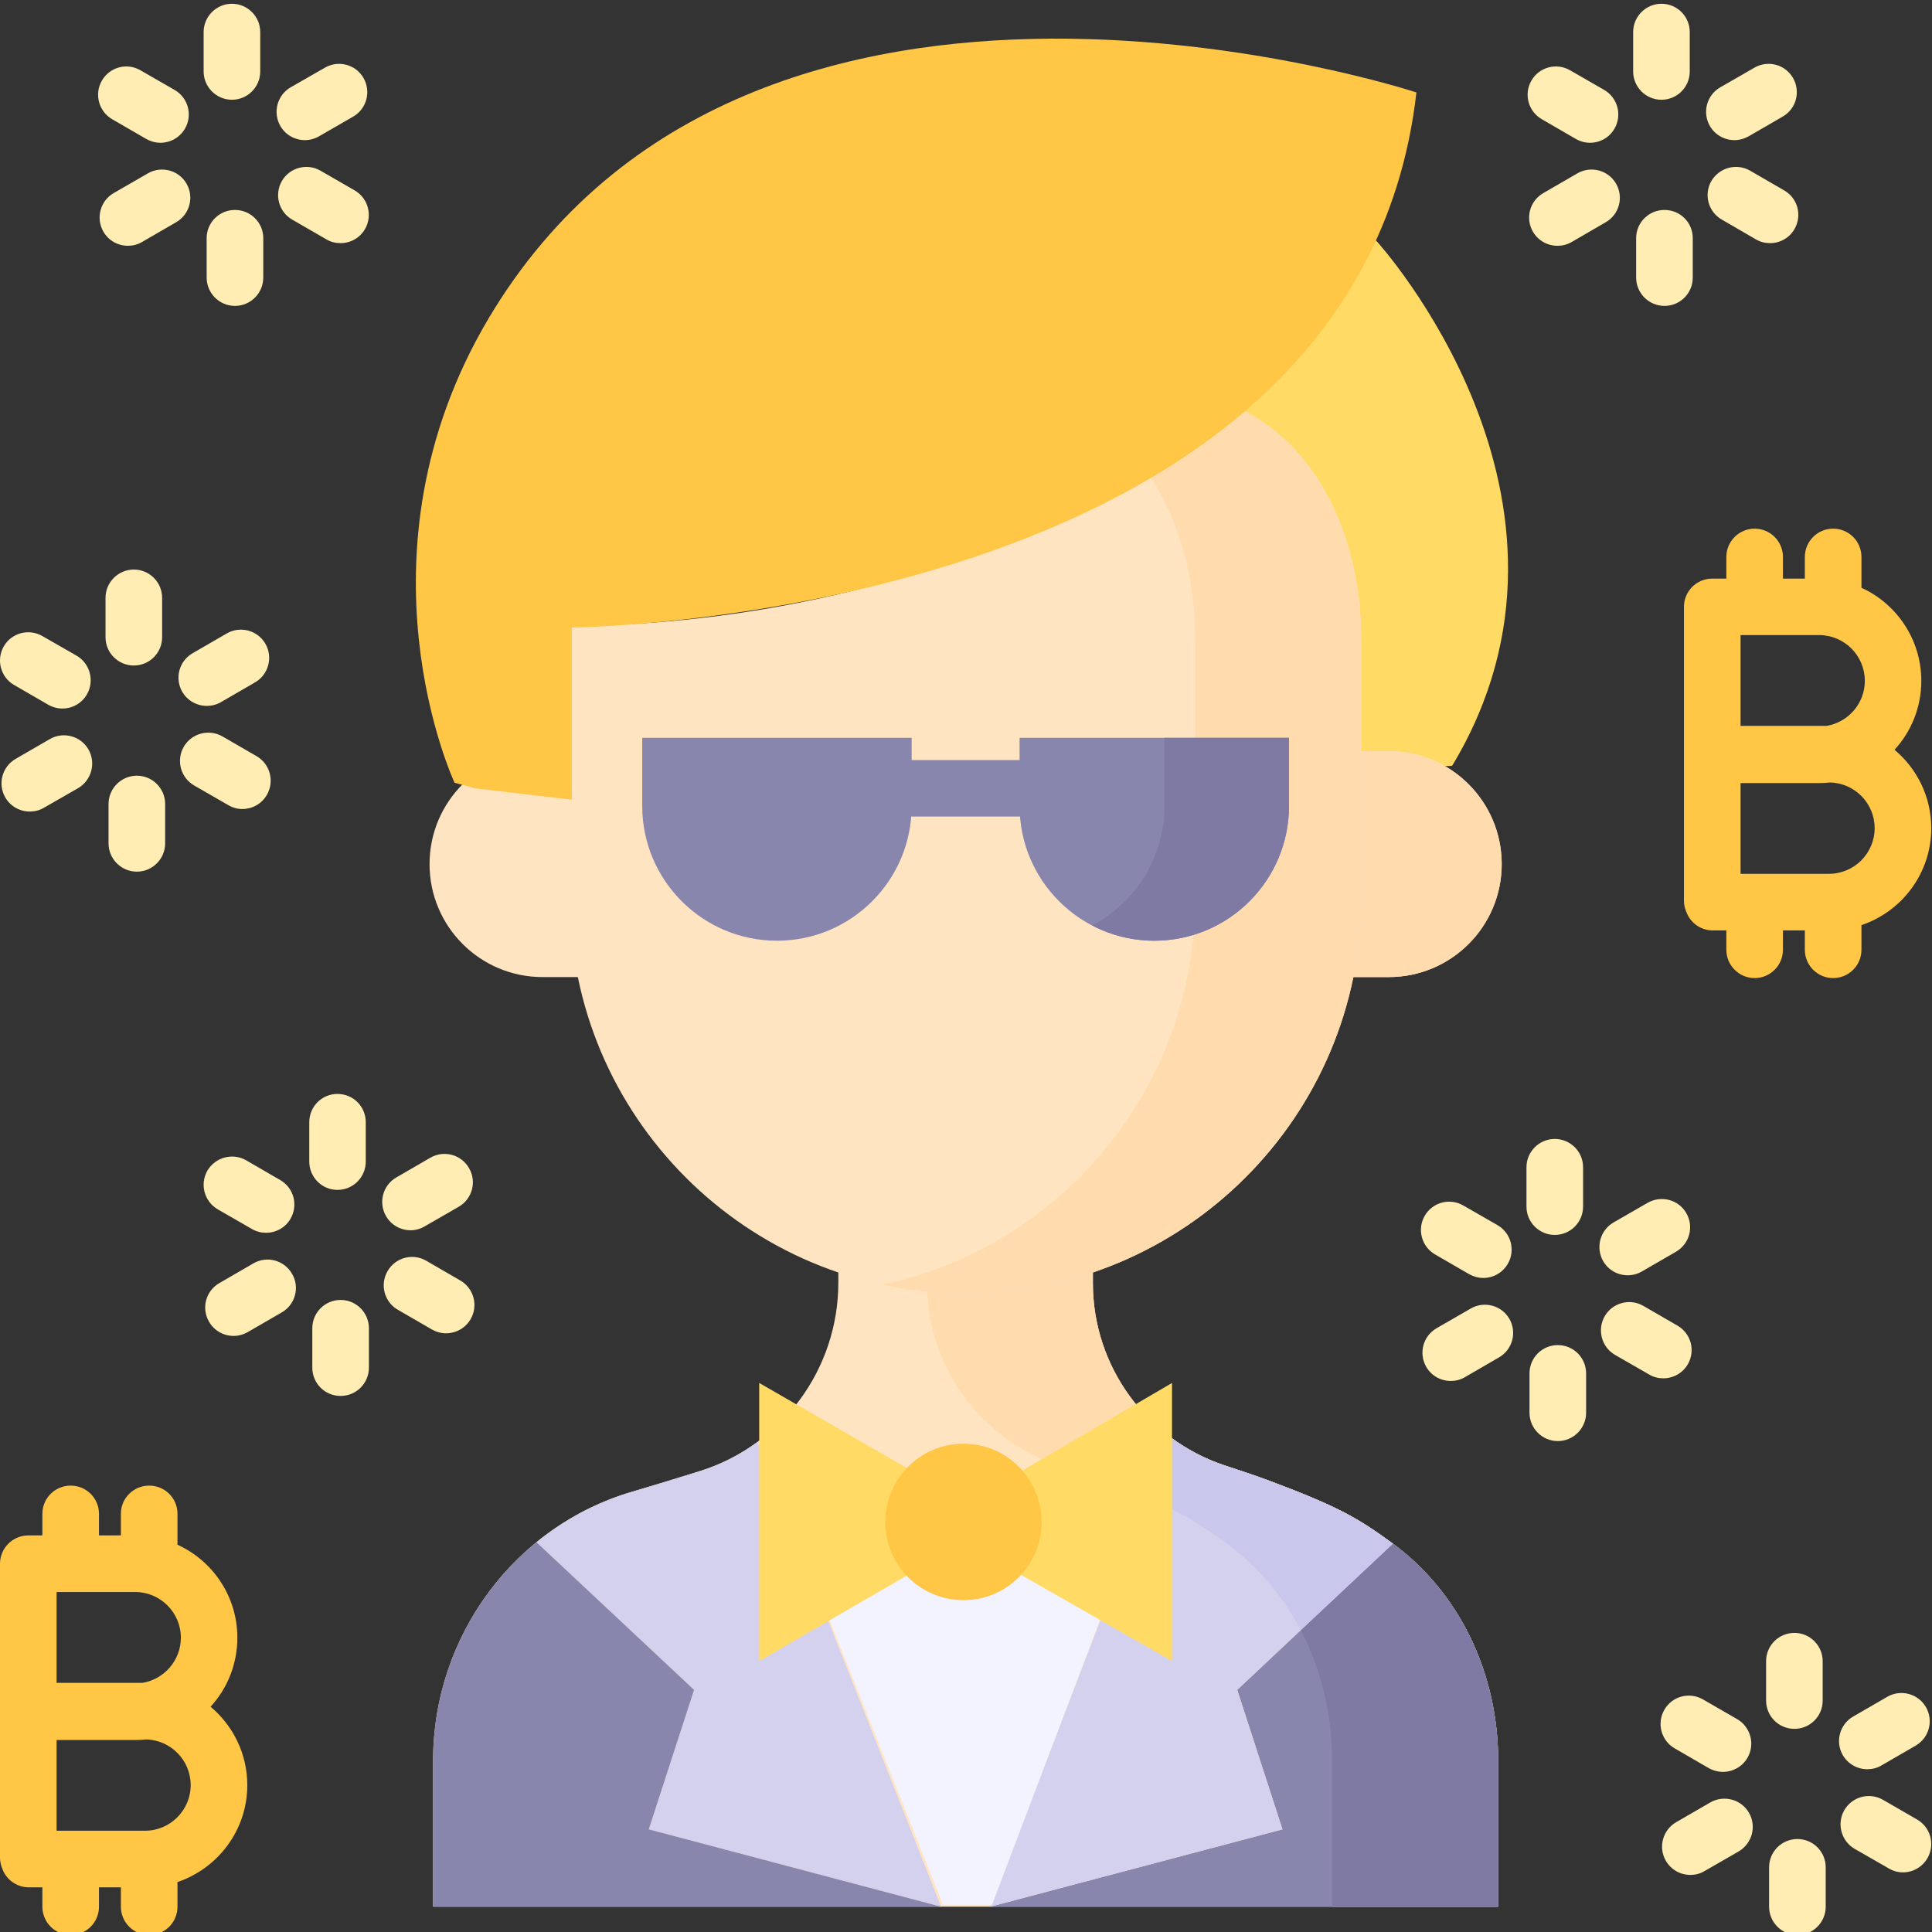 <?xml version="1.0" encoding="UTF-8"?>
<svg xmlns="http://www.w3.org/2000/svg" xmlns:xlink="http://www.w3.org/1999/xlink" width="60pt" height="60pt" viewBox="0 0 60 60" version="1.1">
<rect x="0" y="0" width="60" height="60" fill="#333333" stroke="none"/>
<g id="surface1">
<path style=" stroke:none;fill-rule:nonzero;fill:rgb(100%,85.882%,40%);fill-opacity:1;" d="M 45.098 23.781 C 50.078 15.52 42.758 7.496 42.758 7.496 C 42.758 7.496 40.59 5.094 36.371 4.863 L 36.371 24.309 Z M 45.098 23.781 "/>
<path style=" stroke:none;fill-rule:nonzero;fill:rgb(100%,78.039%,27.059%);fill-opacity:1;" d="M 6.539 53.004 C 7.059 52.438 7.371 51.684 7.371 50.859 C 7.371 49.578 6.609 48.473 5.512 47.973 L 5.512 47.012 C 5.512 46.527 5.121 46.137 4.633 46.137 C 4.148 46.137 3.754 46.527 3.754 47.012 L 3.754 47.684 L 3.074 47.684 L 3.074 47.012 C 3.074 46.527 2.68 46.137 2.195 46.137 C 1.711 46.137 1.316 46.527 1.316 47.012 L 1.316 47.684 L 0.879 47.684 C 0.395 47.684 0 48.078 0 48.562 C 0 48.57 0 48.578 0 48.586 C 0 48.594 0 48.602 0 48.609 L 0 57.691 C 0 57.812 0.027 57.93 0.074 58.039 C 0.195 58.375 0.52 58.613 0.895 58.613 L 1.316 58.613 L 1.316 59.215 C 1.316 59.699 1.711 60.094 2.195 60.094 C 2.68 60.094 3.074 59.699 3.074 59.215 L 3.074 58.613 L 3.754 58.613 L 3.754 59.215 C 3.754 59.699 4.148 60.094 4.633 60.094 C 5.121 60.094 5.512 59.699 5.512 59.215 L 5.512 58.449 C 6.77 58.023 7.68 56.836 7.68 55.438 C 7.68 54.461 7.234 53.586 6.539 53.004 Z M 4.43 52.262 L 1.758 52.262 L 1.758 49.441 L 4.195 49.441 C 4.98 49.441 5.617 50.078 5.617 50.859 C 5.617 51.562 5.102 52.148 4.43 52.262 Z M 4.504 56.855 L 1.758 56.855 L 1.758 54.039 L 4.195 54.039 C 4.312 54.039 4.426 54.031 4.539 54.02 C 5.305 54.039 5.922 54.668 5.922 55.438 C 5.922 56.219 5.285 56.855 4.504 56.855 Z M 4.504 56.855 "/>
<path style=" stroke:none;fill-rule:nonzero;fill:rgb(100%,78.039%,27.059%);fill-opacity:1;" d="M 59.977 25.719 C 59.977 24.742 59.531 23.867 58.836 23.285 C 59.355 22.719 59.668 21.969 59.668 21.145 C 59.668 19.863 58.906 18.754 57.809 18.254 L 57.809 17.297 C 57.809 16.812 57.418 16.418 56.93 16.418 C 56.445 16.418 56.051 16.812 56.051 17.297 L 56.051 17.969 L 55.371 17.969 L 55.371 17.297 C 55.371 16.812 54.977 16.418 54.492 16.418 C 54.008 16.418 53.613 16.812 53.613 17.297 L 53.613 17.969 L 53.176 17.969 C 52.691 17.969 52.297 18.359 52.297 18.844 C 52.297 18.852 52.297 18.859 52.297 18.867 C 52.297 18.875 52.297 18.883 52.297 18.891 L 52.297 27.973 C 52.297 28.098 52.324 28.215 52.371 28.32 C 52.492 28.656 52.816 28.895 53.191 28.895 L 53.613 28.895 L 53.613 29.496 C 53.613 29.98 54.008 30.375 54.492 30.375 C 54.977 30.375 55.371 29.98 55.371 29.496 L 55.371 28.895 L 56.051 28.895 L 56.051 29.496 C 56.051 29.98 56.445 30.375 56.93 30.375 C 57.418 30.375 57.809 29.98 57.809 29.496 L 57.809 28.73 C 59.066 28.309 59.977 27.117 59.977 25.719 Z M 56.727 22.543 L 54.055 22.543 L 54.055 19.723 L 56.492 19.723 C 57.277 19.723 57.914 20.359 57.914 21.145 C 57.914 21.848 57.398 22.43 56.727 22.543 Z M 56.801 27.137 L 54.055 27.137 L 54.055 24.32 L 56.492 24.32 C 56.609 24.32 56.723 24.312 56.836 24.301 C 57.602 24.32 58.219 24.949 58.219 25.719 C 58.219 26.5 57.582 27.137 56.801 27.137 Z M 56.801 27.137 "/>
<path style=" stroke:none;fill-rule:nonzero;fill:rgb(100%,89.412%,76.078%);fill-opacity:1;" d="M 17.445 23.328 L 16.848 23.328 C 14.91 23.328 13.34 24.898 13.34 26.836 C 13.34 28.773 14.91 30.344 16.848 30.344 L 43.129 30.344 C 45.066 30.344 46.637 28.773 46.637 26.836 C 46.637 24.898 45.066 23.328 43.129 23.328 Z M 17.445 23.328 "/>
<path style=" stroke:none;fill-rule:nonzero;fill:rgb(100%,85.882%,67.843%);fill-opacity:1;" d="M 43.129 23.328 L 37.973 23.328 C 39.91 23.328 41.48 24.898 41.48 26.836 C 41.48 28.773 39.91 30.344 37.973 30.344 L 43.129 30.344 C 45.066 30.344 46.637 28.773 46.637 26.836 C 46.637 24.898 45.066 23.328 43.129 23.328 Z M 43.129 23.328 "/>
<path style=" stroke:none;fill-rule:nonzero;fill:rgb(100%,89.412%,76.078%);fill-opacity:1;" d="M 33.941 39.836 L 33.941 39.852 C 33.941 42.418 35.59 44.695 38.027 45.508 C 38.48 45.66 38.973 45.816 39.488 46.012 C 41.551 46.789 42.172 47.145 43.234 47.922 C 45.305 49.434 46.527 51.934 46.527 54.691 L 46.527 59.215 L 13.449 59.215 L 13.449 54.691 C 13.449 50.754 16.035 47.379 19.629 46.328 C 20.316 46.125 21.035 45.906 21.73 45.688 C 24.289 44.887 26.035 42.516 26.035 39.836 L 26.035 36.957 L 33.941 36.957 Z M 33.941 39.836 "/>
<path style=" stroke:none;fill-rule:nonzero;fill:rgb(100%,85.882%,67.843%);fill-opacity:1;" d="M 43.234 47.922 C 42.172 47.145 41.551 46.789 39.488 46.012 C 38.973 45.816 38.48 45.66 38.023 45.508 C 35.59 44.695 33.941 42.418 33.941 39.852 L 33.941 39.836 C 33.941 38.656 33.941 36.957 33.941 36.957 L 28.789 36.957 L 28.789 39.852 C 28.789 42.418 30.434 44.695 32.871 45.508 C 33.324 45.66 33.816 45.816 34.332 46.012 C 36.395 46.789 37.02 47.145 38.082 47.922 C 40.148 49.434 41.371 51.934 41.371 54.691 L 41.371 59.215 L 46.527 59.215 C 46.527 59.215 46.527 56.125 46.527 54.691 C 46.527 51.934 45.305 49.434 43.234 47.922 Z M 43.234 47.922 "/>
<path style=" stroke:none;fill-rule:nonzero;fill:rgb(100%,89.412%,76.078%);fill-opacity:1;" d="M 17.703 19.445 C 17.637 19.445 17.699 19.969 17.699 20.039 L 17.699 27.883 C 17.699 34.668 23.203 40.168 29.988 40.168 C 36.773 40.168 42.277 34.668 42.277 27.883 L 42.277 20.039 C 42.277 19.969 42.273 19.898 42.273 19.828 C 42.273 16.855 41.035 14.004 38.656 12.77 C 38.656 12.77 30.691 19.328 17.703 19.445 Z M 17.703 19.445 "/>
<path style=" stroke:none;fill-rule:nonzero;fill:rgb(100%,85.882%,67.843%);fill-opacity:1;" d="M 42.273 19.832 C 42.273 16.855 41.035 14.004 38.656 12.77 C 38.656 12.77 37.613 13.629 35.668 14.727 C 36.625 16.133 37.117 17.957 37.117 19.832 C 37.117 19.898 37.121 19.969 37.121 20.039 L 37.121 27.883 C 37.121 33.785 32.961 38.715 27.41 39.898 C 28.242 40.074 29.102 40.168 29.988 40.168 C 36.773 40.168 42.277 34.668 42.277 27.883 L 42.277 20.039 C 42.277 19.969 42.273 19.898 42.273 19.832 Z M 42.273 19.832 "/>
<path style=" stroke:none;fill-rule:nonzero;fill:rgb(100%,78.039%,27.059%);fill-opacity:1;" d="M 14.117 24.309 C 14.117 24.309 10.809 17.254 15.168 9.898 C 23.371 -3.926 43.988 2.871 43.988 2.871 C 42.113 19.27 17.758 19.488 17.758 19.488 L 17.758 24.836 L 14.762 24.484 "/>
<path style=" stroke:none;fill-rule:nonzero;fill:rgb(53.725%,52.549%,67.843%);fill-opacity:1;" d="M 19.945 25.031 C 19.945 27.34 21.82 29.215 24.129 29.215 C 26.438 29.215 28.312 27.34 28.312 25.031 L 28.312 22.914 L 19.945 22.914 Z M 19.945 25.031 "/>
<path style=" stroke:none;fill-rule:nonzero;fill:rgb(53.725%,52.549%,67.843%);fill-opacity:1;" d="M 31.664 25.031 C 31.664 27.34 33.539 29.215 35.848 29.215 C 38.156 29.215 40.031 27.34 40.031 25.031 L 40.031 22.914 L 31.664 22.914 Z M 31.664 25.031 "/>
<path style=" stroke:none;fill-rule:nonzero;fill:rgb(49.412%,47.843%,63.922%);fill-opacity:1;" d="M 36.164 22.914 L 36.164 25.031 C 36.164 26.645 35.25 28.043 33.914 28.738 C 34.492 29.043 35.148 29.215 35.848 29.215 C 38.156 29.215 40.031 27.34 40.031 25.031 L 40.031 22.914 Z M 36.164 22.914 "/>
<path style=" stroke:none;fill-rule:nonzero;fill:rgb(53.725%,52.549%,67.843%);fill-opacity:1;" d="M 32.625 23.605 L 27.293 23.605 C 26.809 23.605 26.414 23.996 26.414 24.484 C 26.414 24.969 26.809 25.359 27.293 25.359 L 32.625 25.359 C 33.109 25.359 33.504 24.969 33.504 24.484 C 33.504 23.996 33.109 23.605 32.625 23.605 Z M 32.625 23.605 "/>
<path style=" stroke:none;fill-rule:nonzero;fill:rgb(82.745%,81.961%,92.941%);fill-opacity:1;" d="M 21.73 45.688 C 21.035 45.906 20.316 46.125 19.629 46.328 C 18.531 46.648 17.527 47.188 16.66 47.895 L 21.555 52.48 L 20.148 56.812 L 29.227 59.215 L 23.527 44.777 C 22.992 45.172 22.391 45.484 21.73 45.688 Z M 21.73 45.688 "/>
<path style=" stroke:none;fill-rule:nonzero;fill:rgb(53.725%,52.549%,67.843%);fill-opacity:1;" d="M 21.555 52.48 L 16.66 47.895 C 14.695 49.496 13.449 51.957 13.449 54.691 L 13.449 59.215 L 29.227 59.215 L 20.148 56.812 Z M 21.555 52.48 "/>
<path style=" stroke:none;fill-rule:nonzero;fill:rgb(53.725%,52.549%,67.843%);fill-opacity:1;" d="M 43.258 47.938 L 38.422 52.48 L 39.828 56.812 L 30.75 59.215 L 46.527 59.215 C 46.527 59.215 46.527 56.125 46.527 54.691 C 46.527 51.941 45.312 49.453 43.258 47.938 Z M 43.258 47.938 "/>
<path style=" stroke:none;fill-rule:nonzero;fill:rgb(49.412%,47.843%,63.922%);fill-opacity:1;" d="M 43.258 47.938 L 40.395 50.625 C 41.027 51.836 41.371 53.227 41.371 54.691 L 41.371 59.215 L 46.527 59.215 C 46.527 59.215 46.527 56.125 46.527 54.691 C 46.527 51.941 45.312 49.453 43.258 47.938 Z M 43.258 47.938 "/>
<path style=" stroke:none;fill-rule:nonzero;fill:rgb(82.745%,81.961%,92.941%);fill-opacity:1;" d="M 38.422 52.48 L 43.258 47.938 C 43.25 47.934 43.242 47.926 43.234 47.922 C 42.172 47.145 41.551 46.789 39.488 46.012 C 38.973 45.816 38.48 45.66 38.023 45.508 C 37.418 45.305 36.859 45.012 36.363 44.641 L 30.75 59.215 L 39.828 56.812 Z M 38.422 52.48 "/>
<path style=" stroke:none;fill-rule:nonzero;fill:rgb(79.216%,78.039%,92.941%);fill-opacity:1;" d="M 37.621 45.355 C 37.609 45.352 37.594 45.344 37.578 45.34 C 37.145 45.156 36.742 44.922 36.375 44.652 C 36.371 44.648 36.367 44.645 36.363 44.641 L 35.637 46.527 C 36.734 46.992 37.285 47.34 38.082 47.922 C 39.051 48.633 39.836 49.559 40.395 50.625 L 43.258 47.938 C 43.25 47.934 43.242 47.926 43.234 47.922 C 42.172 47.145 41.551 46.789 39.488 46.012 C 38.973 45.816 38.48 45.66 38.027 45.508 C 37.949 45.48 37.875 45.457 37.801 45.426 C 37.738 45.406 37.68 45.379 37.621 45.355 Z M 37.621 45.355 "/>
<path style=" stroke:none;fill-rule:nonzero;fill:rgb(95.294%,94.902%,100%);fill-opacity:1;" d="M 23.547 44.746 L 29.871 49.668 L 36.312 44.629 L 30.809 59.156 L 29.285 59.156 Z M 23.547 44.746 "/>
<path style=" stroke:none;fill-rule:nonzero;fill:rgb(100%,85.882%,40%);fill-opacity:1;" d="M 30.926 46.152 L 36.398 42.949 L 36.398 51.586 L 30.574 48.262 L 29.52 48.145 L 23.578 51.586 L 23.578 42.949 L 28.934 46.035 Z M 30.926 46.152 "/>
<path style=" stroke:none;fill-rule:nonzero;fill:rgb(100%,78.039%,27.059%);fill-opacity:1;" d="M 32.348 47.266 C 32.348 48.609 31.262 49.695 29.922 49.695 C 28.578 49.695 27.492 48.609 27.492 47.266 C 27.492 45.926 28.578 44.836 29.922 44.836 C 31.262 44.836 32.348 45.926 32.348 47.266 Z M 32.348 47.266 "/>
<path style=" stroke:none;fill-rule:nonzero;fill:rgb(100%,92.941%,70.196%);fill-opacity:1;" d="M 48.285 38.352 C 48.77 38.352 49.164 37.957 49.164 37.473 L 49.164 36.25 C 49.164 35.766 48.77 35.371 48.285 35.371 C 47.801 35.371 47.406 35.766 47.406 36.25 L 47.406 37.473 C 47.406 37.957 47.801 38.352 48.285 38.352 Z M 48.285 38.352 "/>
<path style=" stroke:none;fill-rule:nonzero;fill:rgb(100%,92.941%,70.196%);fill-opacity:1;" d="M 44.566 38.957 L 45.625 39.57 C 45.766 39.648 45.914 39.688 46.066 39.688 C 46.367 39.688 46.664 39.531 46.828 39.246 C 47.07 38.828 46.926 38.289 46.504 38.047 L 45.445 37.438 C 45.023 37.195 44.488 37.336 44.246 37.758 C 44.004 38.176 44.148 38.715 44.566 38.957 Z M 44.566 38.957 "/>
<path style=" stroke:none;fill-rule:nonzero;fill:rgb(100%,92.941%,70.196%);fill-opacity:1;" d="M 45.676 40.637 L 44.613 41.25 C 44.195 41.492 44.051 42.027 44.293 42.449 C 44.453 42.73 44.75 42.887 45.055 42.887 C 45.203 42.887 45.355 42.852 45.492 42.77 L 46.551 42.156 C 46.973 41.914 47.117 41.379 46.875 40.957 C 46.633 40.539 46.094 40.395 45.676 40.637 Z M 45.676 40.637 "/>
<path style=" stroke:none;fill-rule:nonzero;fill:rgb(100%,92.941%,70.196%);fill-opacity:1;" d="M 48.379 41.773 C 47.895 41.773 47.5 42.164 47.5 42.652 L 47.5 43.875 C 47.5 44.359 47.895 44.754 48.379 44.754 C 48.863 44.754 49.258 44.359 49.258 43.875 L 49.258 42.652 C 49.258 42.164 48.863 41.773 48.379 41.773 Z M 48.379 41.773 "/>
<path style=" stroke:none;fill-rule:nonzero;fill:rgb(100%,92.941%,70.196%);fill-opacity:1;" d="M 52.418 42.367 C 52.66 41.945 52.516 41.41 52.094 41.168 L 51.035 40.555 C 50.617 40.312 50.078 40.457 49.836 40.875 C 49.594 41.297 49.738 41.836 50.156 42.078 L 51.219 42.688 C 51.355 42.77 51.508 42.805 51.656 42.805 C 51.961 42.805 52.254 42.648 52.418 42.367 Z M 52.418 42.367 "/>
<path style=" stroke:none;fill-rule:nonzero;fill:rgb(100%,92.941%,70.196%);fill-opacity:1;" d="M 50.551 39.605 C 50.699 39.605 50.852 39.566 50.988 39.488 L 52.047 38.875 C 52.469 38.633 52.613 38.098 52.371 37.676 C 52.129 37.254 51.59 37.113 51.168 37.355 L 50.109 37.965 C 49.691 38.207 49.547 38.746 49.789 39.168 C 49.953 39.449 50.246 39.605 50.551 39.605 Z M 50.551 39.605 "/>
<path style=" stroke:none;fill-rule:nonzero;fill:rgb(100%,92.941%,70.196%);fill-opacity:1;" d="M 4.156 20.668 C 4.641 20.668 5.035 20.277 5.035 19.789 L 5.035 18.566 C 5.035 18.082 4.641 17.688 4.156 17.688 C 3.672 17.688 3.277 18.082 3.277 18.566 L 3.277 19.789 C 3.277 20.277 3.672 20.668 4.156 20.668 Z M 4.156 20.668 "/>
<path style=" stroke:none;fill-rule:nonzero;fill:rgb(100%,92.941%,70.196%);fill-opacity:1;" d="M 0.438 21.273 L 1.5 21.887 C 1.637 21.965 1.789 22.004 1.938 22.004 C 2.242 22.004 2.535 21.848 2.699 21.566 C 2.941 21.145 2.797 20.605 2.379 20.363 L 1.316 19.754 C 0.898 19.512 0.359 19.652 0.117 20.074 C -0.125 20.496 0.02 21.031 0.438 21.273 Z M 0.438 21.273 "/>
<path style=" stroke:none;fill-rule:nonzero;fill:rgb(100%,92.941%,70.196%);fill-opacity:1;" d="M 1.547 22.953 L 0.488 23.566 C 0.066 23.809 -0.078 24.344 0.164 24.766 C 0.328 25.047 0.621 25.203 0.926 25.203 C 1.074 25.203 1.227 25.168 1.363 25.086 L 2.426 24.477 C 2.844 24.23 2.988 23.695 2.746 23.273 C 2.504 22.855 1.965 22.711 1.547 22.953 Z M 1.547 22.953 "/>
<path style=" stroke:none;fill-rule:nonzero;fill:rgb(100%,92.941%,70.196%);fill-opacity:1;" d="M 4.25 24.09 C 3.766 24.09 3.371 24.484 3.371 24.969 L 3.371 26.191 C 3.371 26.676 3.766 27.07 4.25 27.07 C 4.734 27.07 5.129 26.676 5.129 26.191 L 5.129 24.969 C 5.129 24.484 4.734 24.09 4.25 24.09 Z M 4.25 24.09 "/>
<path style=" stroke:none;fill-rule:nonzero;fill:rgb(100%,92.941%,70.196%);fill-opacity:1;" d="M 7.527 25.125 C 7.832 25.125 8.129 24.965 8.289 24.684 C 8.531 24.262 8.387 23.727 7.969 23.484 L 6.91 22.871 C 6.488 22.629 5.949 22.773 5.707 23.191 C 5.465 23.613 5.609 24.152 6.031 24.395 L 7.09 25.004 C 7.227 25.086 7.379 25.125 7.527 25.125 Z M 7.527 25.125 "/>
<path style=" stroke:none;fill-rule:nonzero;fill:rgb(100%,92.941%,70.196%);fill-opacity:1;" d="M 6.422 21.922 C 6.57 21.922 6.723 21.887 6.863 21.805 L 7.922 21.191 C 8.34 20.949 8.484 20.414 8.242 19.992 C 8 19.574 7.461 19.43 7.043 19.672 L 5.984 20.285 C 5.562 20.527 5.418 21.062 5.66 21.484 C 5.824 21.766 6.121 21.922 6.422 21.922 Z M 6.422 21.922 "/>
<path style=" stroke:none;fill-rule:nonzero;fill:rgb(100%,92.941%,70.196%);fill-opacity:1;" d="M 10.48 36.953 C 10.969 36.953 11.359 36.559 11.359 36.074 L 11.359 34.852 C 11.359 34.363 10.969 33.973 10.48 33.973 C 9.996 33.973 9.605 34.363 9.605 34.852 L 9.605 36.074 C 9.605 36.559 9.996 36.953 10.48 36.953 Z M 10.48 36.953 "/>
<path style=" stroke:none;fill-rule:nonzero;fill:rgb(100%,92.941%,70.196%);fill-opacity:1;" d="M 6.766 37.559 L 7.824 38.168 C 7.965 38.25 8.113 38.285 8.262 38.285 C 8.566 38.285 8.863 38.129 9.023 37.848 C 9.266 37.426 9.125 36.891 8.703 36.648 L 7.645 36.035 C 7.223 35.793 6.688 35.938 6.441 36.355 C 6.199 36.777 6.344 37.316 6.766 37.559 Z M 6.766 37.559 "/>
<path style=" stroke:none;fill-rule:nonzero;fill:rgb(100%,92.941%,70.196%);fill-opacity:1;" d="M 7.871 39.234 L 6.812 39.848 C 6.391 40.09 6.246 40.629 6.492 41.047 C 6.652 41.328 6.949 41.488 7.254 41.488 C 7.402 41.488 7.551 41.449 7.691 41.371 L 8.75 40.758 C 9.172 40.516 9.316 39.977 9.07 39.559 C 8.828 39.137 8.293 38.992 7.871 39.234 Z M 7.871 39.234 "/>
<path style=" stroke:none;fill-rule:nonzero;fill:rgb(100%,92.941%,70.196%);fill-opacity:1;" d="M 10.578 40.371 C 10.09 40.371 9.699 40.766 9.699 41.25 L 9.699 42.473 C 9.699 42.961 10.09 43.352 10.578 43.352 C 11.062 43.352 11.457 42.961 11.457 42.473 L 11.457 41.25 C 11.457 40.766 11.062 40.371 10.578 40.371 Z M 10.578 40.371 "/>
<path style=" stroke:none;fill-rule:nonzero;fill:rgb(100%,92.941%,70.196%);fill-opacity:1;" d="M 14.293 39.766 L 13.234 39.152 C 12.812 38.91 12.277 39.055 12.035 39.477 C 11.793 39.895 11.934 40.434 12.355 40.676 L 13.414 41.289 C 13.555 41.367 13.703 41.406 13.855 41.406 C 14.156 41.406 14.453 41.25 14.617 40.965 C 14.859 40.547 14.715 40.008 14.293 39.766 Z M 14.293 39.766 "/>
<path style=" stroke:none;fill-rule:nonzero;fill:rgb(100%,92.941%,70.196%);fill-opacity:1;" d="M 12.75 38.207 C 12.898 38.207 13.047 38.168 13.188 38.086 L 14.246 37.477 C 14.668 37.234 14.812 36.695 14.566 36.277 C 14.324 35.855 13.789 35.711 13.367 35.953 L 12.309 36.566 C 11.887 36.809 11.746 37.348 11.988 37.766 C 12.148 38.047 12.445 38.207 12.75 38.207 Z M 12.75 38.207 "/>
<path style=" stroke:none;fill-rule:nonzero;fill:rgb(100%,92.941%,70.196%);fill-opacity:1;" d="M 7.203 3.098 C 7.688 3.098 8.082 2.703 8.082 2.219 L 8.082 0.996 C 8.082 0.512 7.688 0.117 7.203 0.117 C 6.719 0.117 6.324 0.512 6.324 0.996 L 6.324 2.219 C 6.324 2.703 6.719 3.098 7.203 3.098 Z M 7.203 3.098 "/>
<path style=" stroke:none;fill-rule:nonzero;fill:rgb(100%,92.941%,70.196%);fill-opacity:1;" d="M 3.484 3.703 L 4.543 4.316 C 4.684 4.395 4.836 4.434 4.984 4.434 C 5.285 4.434 5.582 4.277 5.746 3.992 C 5.988 3.574 5.844 3.035 5.422 2.793 L 4.363 2.184 C 3.945 1.938 3.406 2.082 3.164 2.504 C 2.922 2.922 3.066 3.461 3.484 3.703 Z M 3.484 3.703 "/>
<path style=" stroke:none;fill-rule:nonzero;fill:rgb(100%,92.941%,70.196%);fill-opacity:1;" d="M 5.793 5.703 C 5.551 5.285 5.012 5.141 4.594 5.383 L 3.531 5.996 C 3.113 6.238 2.969 6.773 3.211 7.195 C 3.375 7.477 3.668 7.633 3.973 7.633 C 4.121 7.633 4.273 7.598 4.41 7.516 L 5.469 6.902 C 5.891 6.66 6.035 6.125 5.793 5.703 Z M 5.793 5.703 "/>
<path style=" stroke:none;fill-rule:nonzero;fill:rgb(100%,92.941%,70.196%);fill-opacity:1;" d="M 7.297 6.52 C 6.812 6.52 6.418 6.91 6.418 7.395 L 6.418 8.621 C 6.418 9.105 6.812 9.5 7.297 9.5 C 7.781 9.5 8.176 9.105 8.176 8.621 L 8.176 7.395 C 8.176 6.91 7.781 6.52 7.297 6.52 Z M 7.297 6.52 "/>
<path style=" stroke:none;fill-rule:nonzero;fill:rgb(100%,92.941%,70.196%);fill-opacity:1;" d="M 11.016 5.914 L 9.953 5.301 C 9.535 5.059 8.996 5.203 8.754 5.621 C 8.512 6.043 8.656 6.578 9.074 6.82 L 10.137 7.434 C 10.273 7.516 10.426 7.551 10.574 7.551 C 10.879 7.551 11.172 7.395 11.336 7.113 C 11.578 6.691 11.434 6.156 11.016 5.914 Z M 11.016 5.914 "/>
<path style=" stroke:none;fill-rule:nonzero;fill:rgb(100%,92.941%,70.196%);fill-opacity:1;" d="M 9.469 4.352 C 9.617 4.352 9.77 4.312 9.906 4.234 L 10.969 3.621 C 11.387 3.379 11.531 2.844 11.289 2.422 C 11.047 2 10.508 1.859 10.09 2.102 L 9.027 2.711 C 8.609 2.953 8.465 3.492 8.707 3.914 C 8.871 4.195 9.164 4.352 9.469 4.352 Z M 9.469 4.352 "/>
<path style=" stroke:none;fill-rule:nonzero;fill:rgb(100%,92.941%,70.196%);fill-opacity:1;" d="M 51.598 3.098 C 52.086 3.098 52.477 2.703 52.477 2.219 L 52.477 0.996 C 52.477 0.512 52.086 0.117 51.598 0.117 C 51.113 0.117 50.719 0.512 50.719 0.996 L 50.719 2.219 C 50.719 2.703 51.113 3.098 51.598 3.098 Z M 51.598 3.098 "/>
<path style=" stroke:none;fill-rule:nonzero;fill:rgb(100%,92.941%,70.196%);fill-opacity:1;" d="M 47.883 3.703 L 48.941 4.316 C 49.078 4.395 49.23 4.434 49.379 4.434 C 49.684 4.434 49.98 4.277 50.141 3.992 C 50.383 3.574 50.238 3.035 49.82 2.793 L 48.762 2.184 C 48.34 1.938 47.801 2.082 47.559 2.504 C 47.316 2.922 47.461 3.461 47.883 3.703 Z M 47.883 3.703 "/>
<path style=" stroke:none;fill-rule:nonzero;fill:rgb(100%,92.941%,70.196%);fill-opacity:1;" d="M 48.988 5.383 L 47.93 5.996 C 47.508 6.238 47.363 6.773 47.605 7.195 C 47.77 7.477 48.066 7.633 48.367 7.633 C 48.52 7.633 48.668 7.598 48.809 7.516 L 49.867 6.902 C 50.289 6.66 50.43 6.125 50.188 5.703 C 49.945 5.285 49.41 5.141 48.988 5.383 Z M 48.988 5.383 "/>
<path style=" stroke:none;fill-rule:nonzero;fill:rgb(100%,92.941%,70.196%);fill-opacity:1;" d="M 51.691 6.52 C 51.207 6.52 50.812 6.91 50.812 7.395 L 50.812 8.621 C 50.812 9.105 51.207 9.5 51.691 9.5 C 52.18 9.5 52.57 9.105 52.57 8.621 L 52.57 7.395 C 52.57 6.91 52.18 6.52 51.691 6.52 Z M 51.691 6.52 "/>
<path style=" stroke:none;fill-rule:nonzero;fill:rgb(100%,92.941%,70.196%);fill-opacity:1;" d="M 55.73 7.113 C 55.973 6.691 55.832 6.156 55.41 5.914 L 54.352 5.301 C 53.93 5.059 53.395 5.203 53.148 5.621 C 52.906 6.043 53.051 6.578 53.473 6.82 L 54.531 7.434 C 54.672 7.516 54.82 7.551 54.969 7.551 C 55.273 7.551 55.57 7.395 55.73 7.113 Z M 55.73 7.113 "/>
<path style=" stroke:none;fill-rule:nonzero;fill:rgb(100%,92.941%,70.196%);fill-opacity:1;" d="M 53.863 4.352 C 54.016 4.352 54.164 4.312 54.305 4.234 L 55.363 3.621 C 55.785 3.379 55.926 2.844 55.684 2.422 C 55.441 2 54.906 1.859 54.484 2.102 L 53.426 2.711 C 53.004 2.953 52.859 3.492 53.102 3.914 C 53.266 4.195 53.562 4.352 53.863 4.352 Z M 53.863 4.352 "/>
<path style=" stroke:none;fill-rule:nonzero;fill:rgb(100%,92.941%,70.196%);fill-opacity:1;" d="M 55.727 53.691 C 56.211 53.691 56.605 53.301 56.605 52.812 L 56.605 51.59 C 56.605 51.105 56.211 50.711 55.727 50.711 C 55.238 50.711 54.848 51.105 54.848 51.59 L 54.848 52.812 C 54.848 53.301 55.242 53.691 55.727 53.691 Z M 55.727 53.691 "/>
<path style=" stroke:none;fill-rule:nonzero;fill:rgb(100%,92.941%,70.196%);fill-opacity:1;" d="M 52.008 54.297 L 53.066 54.91 C 53.207 54.988 53.359 55.027 53.508 55.027 C 53.809 55.027 54.105 54.871 54.27 54.59 C 54.512 54.168 54.367 53.629 53.945 53.387 L 52.887 52.777 C 52.465 52.535 51.93 52.676 51.688 53.098 C 51.445 53.52 51.59 54.055 52.008 54.297 Z M 52.008 54.297 "/>
<path style=" stroke:none;fill-rule:nonzero;fill:rgb(100%,92.941%,70.196%);fill-opacity:1;" d="M 53.113 55.977 L 52.055 56.59 C 51.637 56.832 51.492 57.367 51.734 57.789 C 51.898 58.07 52.191 58.227 52.496 58.227 C 52.645 58.227 52.797 58.191 52.934 58.109 L 53.992 57.5 C 54.414 57.254 54.559 56.719 54.316 56.297 C 54.074 55.879 53.535 55.734 53.113 55.977 Z M 53.113 55.977 "/>
<path style=" stroke:none;fill-rule:nonzero;fill:rgb(100%,92.941%,70.196%);fill-opacity:1;" d="M 55.82 57.113 C 55.336 57.113 54.941 57.504 54.941 57.992 L 54.941 59.215 C 54.941 59.699 55.336 60.094 55.82 60.094 C 56.305 60.094 56.699 59.699 56.699 59.215 L 56.699 57.992 C 56.699 57.504 56.305 57.113 55.82 57.113 Z M 55.82 57.113 "/>
<path style=" stroke:none;fill-rule:nonzero;fill:rgb(100%,92.941%,70.196%);fill-opacity:1;" d="M 59.539 56.508 L 58.477 55.895 C 58.059 55.652 57.52 55.797 57.277 56.215 C 57.035 56.637 57.18 57.176 57.598 57.418 L 58.66 58.027 C 58.797 58.109 58.949 58.148 59.098 58.148 C 59.402 58.148 59.695 57.988 59.859 57.707 C 60.102 57.285 59.957 56.75 59.539 56.508 Z M 59.539 56.508 "/>
<path style=" stroke:none;fill-rule:nonzero;fill:rgb(100%,92.941%,70.196%);fill-opacity:1;" d="M 57.992 54.945 C 58.141 54.945 58.293 54.91 58.43 54.828 L 59.488 54.215 C 59.91 53.973 60.055 53.438 59.812 53.016 C 59.57 52.598 59.031 52.453 58.613 52.695 L 57.551 53.309 C 57.133 53.551 56.988 54.086 57.23 54.508 C 57.395 54.789 57.688 54.945 57.992 54.945 Z M 57.992 54.945 "/>
</g>
</svg>
